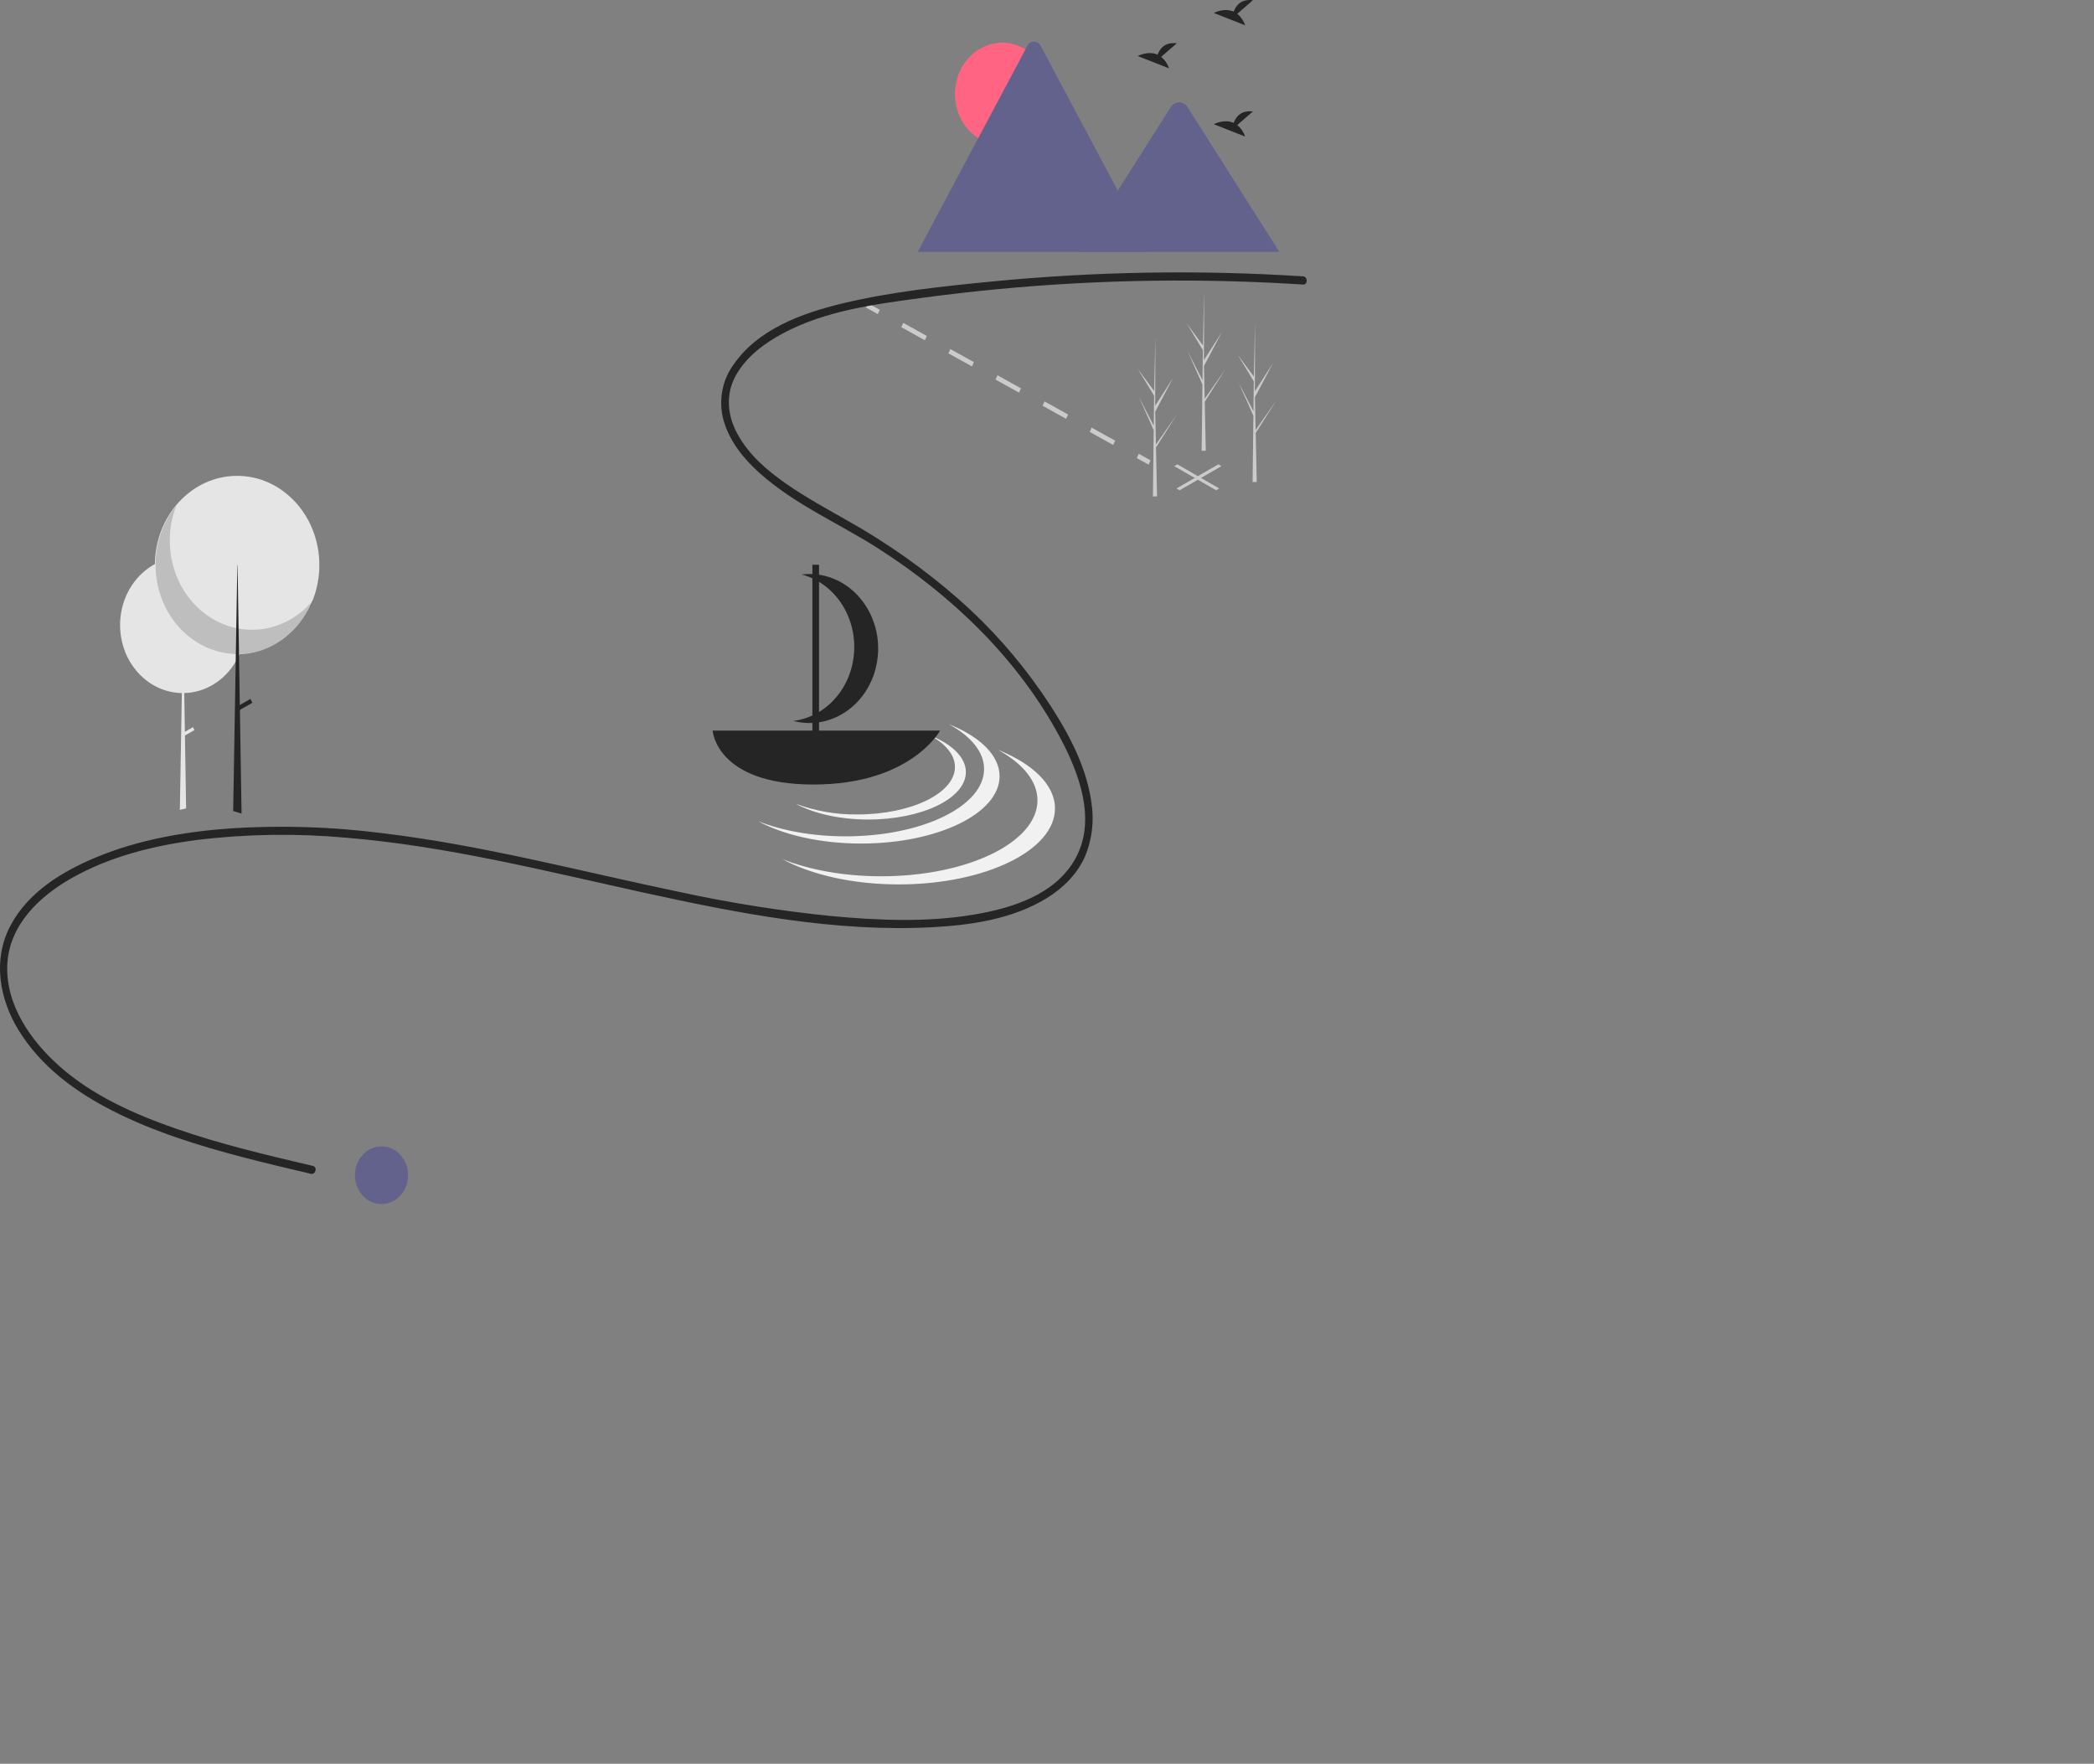 <svg width="298" height="251" viewBox="0 0 298 251" fill="none" xmlns="http://www.w3.org/2000/svg">
<rect x="0" y="0" width="298" height="251" fill="#808080" stroke="none"/>
<path d="M173.069 69.77L167.109 66.337L167.555 66.079L173.515 69.514L173.069 69.77Z" fill="#CBCBCB"/>
<path d="M167.87 69.77L167.425 69.514L173.384 66.079L173.83 66.337L167.87 69.77Z" fill="#CBCBCB"/>
<path d="M123.516 43.153L123.228 43.761L124.912 44.697L125.199 44.089L123.516 43.153Z" fill="#CBCBCB"/>
<path d="M158.42 63.325L155.069 61.462L155.356 60.853L158.707 62.716L158.42 63.325ZM151.718 59.599L148.367 57.736L148.655 57.127L152.006 58.99L151.718 59.599ZM145.016 55.873L141.666 54.011L141.953 53.402L145.304 55.265L145.016 55.873ZM138.315 52.148L134.964 50.285L135.252 49.677L138.602 51.539L138.315 52.148ZM131.613 48.423L128.262 46.56L128.55 45.951L131.901 47.814L131.613 48.423Z" fill="#CBCBCB"/>
<path d="M162.058 64.578L161.771 65.187L163.454 66.123L163.742 65.514L162.058 64.578Z" fill="#CBCBCB"/>
<path d="M34.946 88.946C34.946 89.159 34.94 89.371 34.927 89.581C34.855 90.793 34.573 91.979 34.095 93.077C34.092 93.087 34.087 93.095 34.084 93.104C34.061 93.155 34.039 93.206 34.015 93.256C33.873 93.567 33.715 93.868 33.543 94.16C32.755 95.5 31.675 96.609 30.398 97.388C29.121 98.167 27.687 98.594 26.223 98.629L26.311 104.138L27.462 103.48L27.668 103.904L26.32 104.674L26.484 114.905L26.486 115.041L25.596 115.256L25.598 115.119L25.878 98.63C24.699 98.612 23.535 98.339 22.454 97.829C21.373 97.319 20.396 96.581 19.58 95.657C19.524 95.594 19.469 95.529 19.414 95.465L19.408 95.458C18.728 94.653 18.178 93.73 17.782 92.728C17.79 92.738 17.8 92.748 17.808 92.759C16.912 90.485 16.851 87.925 17.638 85.604C18.426 83.283 20.001 81.377 22.043 80.275C22.073 80.258 22.105 80.242 22.136 80.226C24.155 79.171 26.466 78.977 28.61 79.683C30.755 80.389 32.577 81.944 33.714 84.039C33.769 84.138 33.821 84.239 33.872 84.341C34.579 85.755 34.948 87.338 34.946 88.946Z" fill="#E5E5E5"/>
<path d="M33.744 93.109C40.208 93.109 45.447 87.425 45.447 80.414C45.447 73.402 40.208 67.719 33.744 67.719C27.281 67.719 22.042 73.402 22.042 80.414C22.042 87.425 27.281 93.109 33.744 93.109Z" fill="#E5E5E5"/>
<path opacity="0.2" d="M25.104 71.934C24.012 74.704 23.864 77.805 24.686 80.683C25.508 83.56 27.246 86.027 29.59 87.642C31.934 89.258 34.731 89.916 37.482 89.5C40.232 89.084 42.756 87.62 44.603 85.371C43.937 87.063 42.939 88.578 41.679 89.81C40.419 91.043 38.926 91.963 37.306 92.508C35.685 93.053 33.975 93.209 32.293 92.965C30.612 92.722 28.999 92.085 27.567 91.098C26.135 90.111 24.918 88.798 24 87.251C23.081 85.703 22.485 83.957 22.25 82.134C22.016 80.311 22.15 78.455 22.642 76.694C23.135 74.933 23.975 73.308 25.104 71.934Z" fill="#252525"/>
<path d="M34.377 115.781L33.182 115.417L33.185 115.278L33.543 94.16L33.561 93.107L33.561 93.077L33.624 89.387L33.714 84.04V84.039L33.776 80.414H33.809L33.872 84.341L33.954 89.452L34.013 93.079V93.106L34.015 93.255V93.256L34.129 100.326L34.141 101.028L34.375 115.64L34.377 115.781Z" fill="#252525"/>
<path d="M35.638 99.464L33.703 100.569L33.973 101.124L35.907 100.019L35.638 99.464Z" fill="#252525"/>
<path d="M185.445 39.327C170.674 38.38 155.859 38.627 141.122 40.066C134.019 40.763 126.803 41.515 119.831 43.196C114.216 44.55 107.699 46.838 104.2 52.167C103.467 53.241 102.973 54.484 102.757 55.8C102.541 57.115 102.608 58.467 102.953 59.749C103.788 62.788 105.863 65.317 108.073 67.297C113.16 71.856 119.471 74.509 125.109 78.131C135.403 84.744 144.823 93.657 150.87 104.98C153.531 109.962 156.062 116.587 153.099 122.077C150.197 127.456 143.717 129.309 138.433 130.183C131.809 131.278 124.987 130.981 118.336 130.367C111.044 129.63 103.794 128.478 96.613 126.916C82.546 123.986 68.608 120.258 54.346 118.563C47.194 117.651 39.983 117.425 32.795 117.887C26.304 118.362 19.757 119.476 13.659 122.015C8.959 123.972 3.95 126.932 1.412 131.87C-1.035 136.629 -0.081 142.117 2.584 146.508C5.789 151.791 10.788 155.412 15.985 158.058C21.903 161.071 28.232 163.024 34.569 164.684C37.783 165.527 41.015 166.288 44.247 167.046C44.921 167.204 45.209 166.08 44.532 165.922C38.015 164.394 31.479 162.861 25.124 160.65C19.243 158.603 13.224 155.982 8.408 151.684C4.512 148.208 0.807 143.13 1.037 137.357C1.269 131.536 5.77 127.473 10.182 124.971C15.696 121.845 21.96 120.323 28.099 119.527C35.127 118.677 42.215 118.573 49.263 119.215C63.491 120.389 77.402 123.905 91.352 126.972C104.905 129.952 118.881 132.711 132.77 131.946C138.275 131.643 144.173 130.788 149.034 127.773C151.259 126.393 153.266 124.447 154.397 121.914C155.416 119.504 155.738 116.816 155.321 114.203C154.533 108.464 151.391 103.143 148.256 98.572C144.82 93.614 140.833 89.135 136.387 85.234C131.507 80.974 126.246 77.256 120.682 74.135C117.731 72.45 114.739 70.829 111.927 68.877C109.23 67.006 106.571 64.754 104.924 61.716C103.5 59.088 103.239 56.089 104.722 53.423C106.223 50.728 108.807 48.848 111.356 47.474C117.497 44.164 124.637 43.278 131.356 42.37C145.782 40.427 160.321 39.641 174.854 40.017C178.387 40.107 181.917 40.266 185.445 40.493C186.136 40.537 186.133 39.371 185.445 39.327V39.327Z" fill="#252525"/>
<path d="M176.075 1.963L178.306 0.027C176.572 -0.18 175.86 0.845 175.569 1.657C174.215 1.047 172.741 1.846 172.741 1.846L177.205 3.604C176.979 2.952 176.587 2.382 176.075 1.963Z" fill="#252525"/>
<path d="M165.247 8.092L167.478 6.156C165.744 5.948 165.032 6.974 164.741 7.785C163.387 7.176 161.913 7.975 161.913 7.975L166.377 9.733C166.151 9.08 165.759 8.511 165.247 8.092Z" fill="#252525"/>
<path d="M176.075 17.795L178.306 15.859C176.572 15.652 175.86 16.677 175.569 17.489C174.215 16.879 172.741 17.678 172.741 17.678L177.205 19.437C176.979 18.784 176.587 18.215 176.075 17.795Z" fill="#252525"/>
<path d="M142.626 20.663C146.339 20.663 149.348 17.398 149.348 13.371C149.348 9.344 146.339 6.079 142.626 6.079C138.914 6.079 135.904 9.344 135.904 13.371C135.904 17.398 138.914 20.663 142.626 20.663Z" fill="#FF6583"/>
<path d="M163.706 35.842H130.729C130.687 35.843 130.646 35.839 130.605 35.832L146.202 6.526C146.298 6.343 146.436 6.192 146.603 6.086C146.77 5.98 146.959 5.925 147.153 5.925C147.346 5.925 147.536 5.98 147.703 6.086C147.87 6.192 148.008 6.343 148.103 6.526L158.57 26.192L159.071 27.133L163.706 35.842Z" fill="#63628C"/>
<path d="M182.066 35.843H153.544L159.071 27.134L159.468 26.506L166.67 15.157C166.798 14.983 166.957 14.84 167.139 14.738C167.32 14.636 167.519 14.576 167.724 14.563C167.928 14.55 168.132 14.583 168.324 14.661C168.515 14.739 168.689 14.861 168.835 15.017C168.872 15.061 168.907 15.108 168.939 15.157L182.066 35.843Z" fill="#63628C"/>
<path d="M135.018 103.056C138.143 104.75 140.046 106.989 140.046 109.444C140.046 114.733 131.224 119.02 120.342 119.02C115.611 119.02 111.27 118.209 107.873 116.858C111.481 118.815 116.718 120.046 122.549 120.046C133.431 120.046 142.253 115.759 142.253 110.47C142.253 107.481 139.433 104.812 135.018 103.056Z" fill="#F1F1F1"/>
<path d="M141.97 106.688C145.497 108.601 147.645 111.127 147.645 113.897C147.645 119.865 137.69 124.703 125.411 124.703C120.072 124.703 115.174 123.788 111.341 122.263C115.412 124.471 121.322 125.861 127.901 125.861C140.18 125.861 150.135 121.023 150.135 115.055C150.135 111.682 146.953 108.67 141.97 106.688Z" fill="#F1F1F1"/>
<path d="M132.357 104.656C134.559 105.85 135.9 107.427 135.9 109.157C135.9 112.883 129.684 115.903 122.018 115.903C119.031 115.945 116.059 115.43 113.233 114.38C115.775 115.758 119.464 116.626 123.572 116.626C131.239 116.626 137.454 113.606 137.454 109.879C137.454 107.773 135.468 105.893 132.357 104.656Z" fill="#F1F1F1"/>
<path d="M101.415 103.972C101.415 103.972 101.899 111.645 115.771 111.645C129.642 111.645 133.784 103.972 133.784 103.972H101.415Z" fill="#252525"/>
<path d="M121.104 83.839C119.102 82.189 116.588 81.443 114.09 81.758C116.323 82.342 118.294 83.76 119.659 85.764C121.024 87.767 121.694 90.228 121.553 92.715C121.412 95.201 120.468 97.554 118.887 99.361C117.306 101.168 115.189 102.313 112.907 102.595C115.09 103.167 117.387 102.906 119.413 101.856C121.439 100.806 123.07 99.032 124.032 96.831C124.993 94.63 125.227 92.137 124.694 89.771C124.161 87.405 122.894 85.311 121.104 83.839Z" fill="#252525"/>
<path d="M116.559 80.373H115.613V104.796H116.559V80.373Z" fill="#252525"/>
<path d="M178.716 62.227L178.711 62.217L178.699 61.62L181.662 56.953L178.702 61.174L178.692 61.3L178.59 56.53L181.149 51.691L178.583 55.692L178.61 45.809L178.61 45.776L178.609 45.809L178.439 53.597L176.106 50.434L178.431 54.269L178.38 58.535L176.234 54.371L178.373 59.163L178.344 61.535L178.266 68.108L178.26 68.6C178.458 68.601 178.653 68.598 178.847 68.589L178.713 62.275L178.716 62.227Z" fill="#CBCBCB"/>
<path d="M164.529 64.279L164.524 64.269L164.512 63.673L167.475 59.006L164.515 63.226L164.504 63.352L164.403 58.582L166.962 53.744L164.396 57.744L164.423 47.861L164.423 47.829L164.422 47.861L164.252 55.65L161.919 52.486L164.244 56.321L164.193 60.588L162.047 56.423L164.185 61.215L164.157 63.587L164.079 70.161L164.073 70.652C164.271 70.653 164.466 70.65 164.66 70.641L164.526 64.327L164.529 64.279Z" fill="#CBCBCB"/>
<path d="M171.465 57.78L171.46 57.771L171.447 57.174L174.41 52.508L171.451 56.728L171.44 56.854L171.339 52.084L173.898 47.245L171.332 51.246L171.359 41.363L171.358 41.33L171.358 41.363L171.188 49.151L168.855 45.988L171.18 49.822L171.129 54.089L168.983 49.925L171.121 54.717L171.093 57.089L171.015 63.662L171.009 64.153C171.206 64.155 171.402 64.151 171.596 64.143L171.462 57.829L171.465 57.78Z" fill="#CBCBCB"/>
<path d="M54.294 171.348C56.383 171.348 58.077 169.511 58.077 167.244C58.077 164.977 56.383 163.14 54.294 163.14C52.204 163.14 50.51 164.977 50.51 167.244C50.51 169.511 52.204 171.348 54.294 171.348Z" fill="#63628C"/>
</svg>
